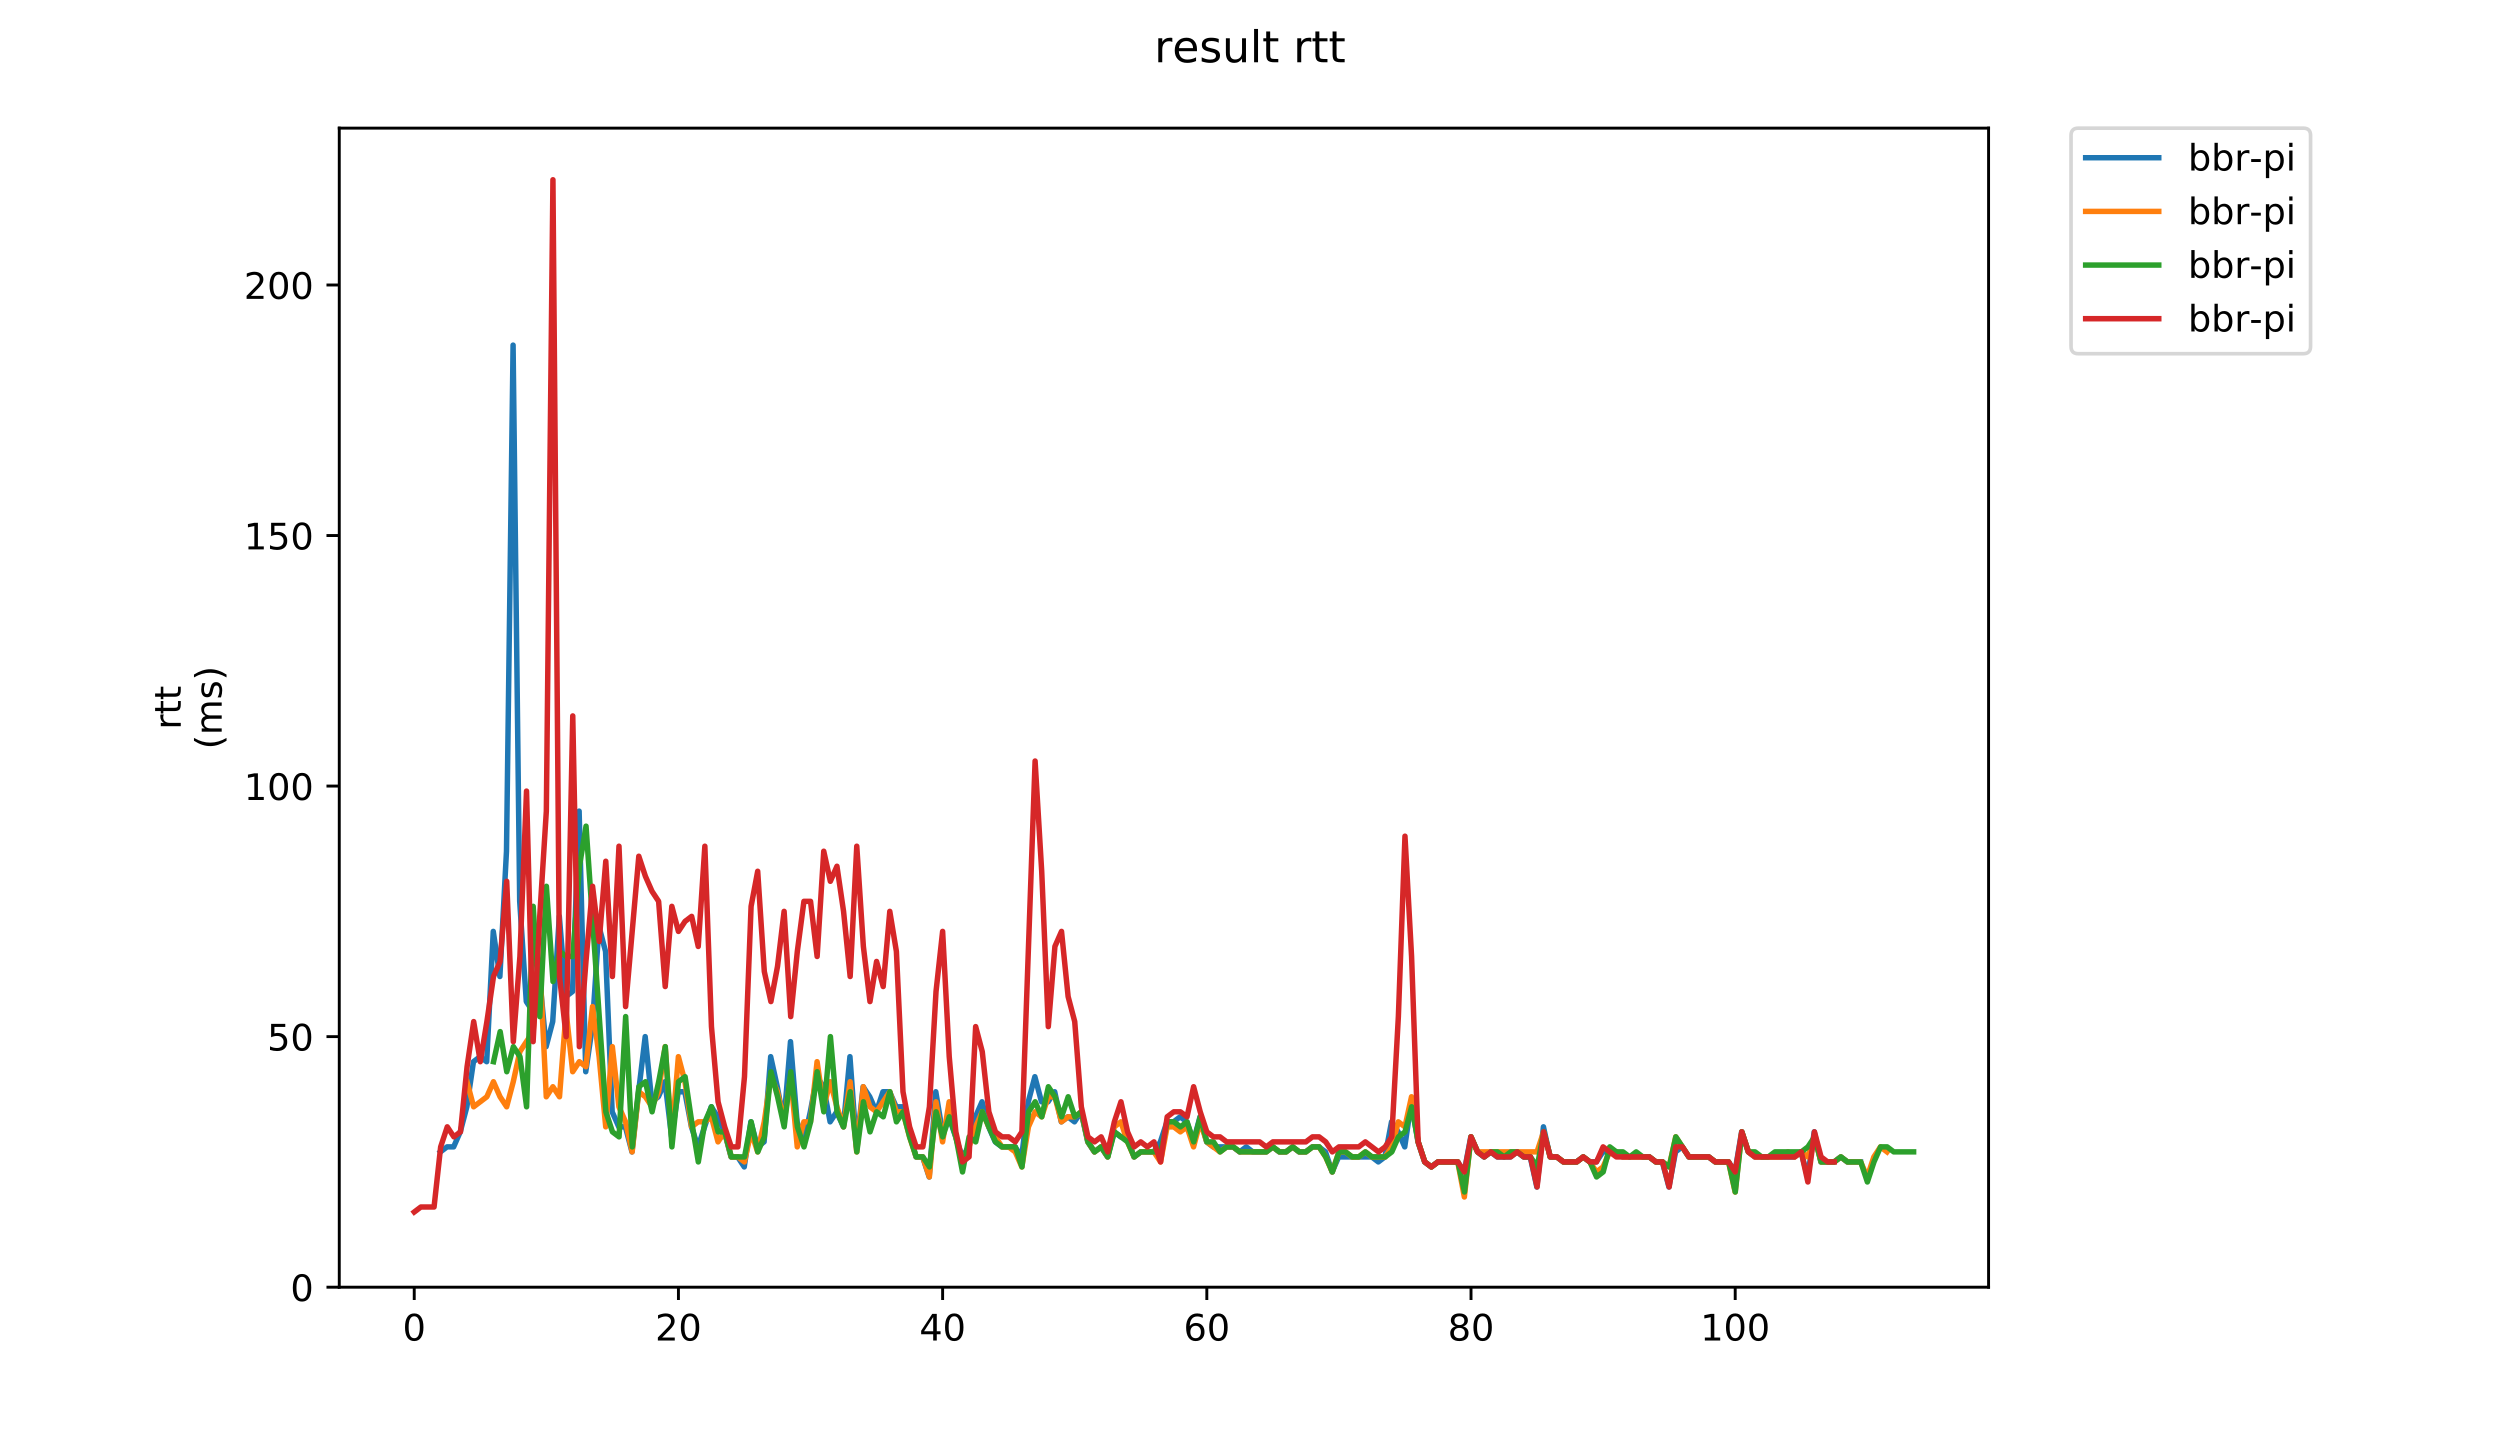 <?xml version="1.0" encoding="utf-8" standalone="no"?>
<!DOCTYPE svg PUBLIC "-//W3C//DTD SVG 1.1//EN"
  "http://www.w3.org/Graphics/SVG/1.1/DTD/svg11.dtd">
<!-- Created with matplotlib (https://matplotlib.org/) -->
<svg height="396pt" version="1.1" viewBox="0 0 684 396" width="684pt" xmlns="http://www.w3.org/2000/svg" xmlns:xlink="http://www.w3.org/1999/xlink">
 <defs>
  <style type="text/css">
*{stroke-linecap:butt;stroke-linejoin:round;}
  </style>
 </defs>
 <g id="figure_1">
  <g id="patch_1">
   <path d="M 0 396 
L 684 396 
L 684 0 
L 0 0 
z
" style="fill:#ffffff;"/>
  </g>
  <g id="axes_1">
   <g id="patch_2">
    <path d="M 92.824 352.174 
L 544.074 352.174 
L 544.074 35.062 
L 92.824 35.062 
z
" style="fill:#ffffff;"/>
   </g>
   <g id="matplotlib.axis_1">
    <g id="xtick_1">
     <g id="line2d_1">
      <defs>
       <path d="M 0 0 
L 0 3.5 
" id="mf0b72ea33f" style="stroke:#000000;stroke-width:0.8;"/>
      </defs>
      <g>
       <use style="stroke:#000000;stroke-width:0.8;" x="113.335" xlink:href="#mf0b72ea33f" y="352.174"/>
      </g>
     </g>
     <g id="text_1">
      <!-- 0 -->
      <defs>
       <path d="M 31.781 66.406 
Q 24.172 66.406 20.328 58.906 
Q 16.5 51.422 16.5 36.375 
Q 16.5 21.391 20.328 13.891 
Q 24.172 6.391 31.781 6.391 
Q 39.453 6.391 43.281 13.891 
Q 47.125 21.391 47.125 36.375 
Q 47.125 51.422 43.281 58.906 
Q 39.453 66.406 31.781 66.406 
z
M 31.781 74.219 
Q 44.047 74.219 50.516 64.516 
Q 56.984 54.828 56.984 36.375 
Q 56.984 17.969 50.516 8.266 
Q 44.047 -1.422 31.781 -1.422 
Q 19.531 -1.422 13.062 8.266 
Q 6.594 17.969 6.594 36.375 
Q 6.594 54.828 13.062 64.516 
Q 19.531 74.219 31.781 74.219 
z
" id="DejaVuSans-48"/>
      </defs>
      <g transform="translate(110.154 366.773)scale(0.1 -0.1)">
       <use xlink:href="#DejaVuSans-48"/>
      </g>
     </g>
    </g>
    <g id="xtick_2">
     <g id="line2d_2">
      <g>
       <use style="stroke:#000000;stroke-width:0.8;" x="185.619" xlink:href="#mf0b72ea33f" y="352.174"/>
      </g>
     </g>
     <g id="text_2">
      <!-- 20 -->
      <defs>
       <path d="M 19.188 8.297 
L 53.609 8.297 
L 53.609 0 
L 7.328 0 
L 7.328 8.297 
Q 12.938 14.109 22.625 23.891 
Q 32.328 33.688 34.812 36.531 
Q 39.547 41.844 41.422 45.531 
Q 43.312 49.219 43.312 52.781 
Q 43.312 58.594 39.234 62.25 
Q 35.156 65.922 28.609 65.922 
Q 23.969 65.922 18.812 64.312 
Q 13.672 62.703 7.812 59.422 
L 7.812 69.391 
Q 13.766 71.781 18.938 73 
Q 24.125 74.219 28.422 74.219 
Q 39.75 74.219 46.484 68.547 
Q 53.219 62.891 53.219 53.422 
Q 53.219 48.922 51.531 44.891 
Q 49.859 40.875 45.406 35.406 
Q 44.188 33.984 37.641 27.219 
Q 31.109 20.453 19.188 8.297 
z
" id="DejaVuSans-50"/>
      </defs>
      <g transform="translate(179.256 366.773)scale(0.1 -0.1)">
       <use xlink:href="#DejaVuSans-50"/>
       <use x="63.623" xlink:href="#DejaVuSans-48"/>
      </g>
     </g>
    </g>
    <g id="xtick_3">
     <g id="line2d_3">
      <g>
       <use style="stroke:#000000;stroke-width:0.8;" x="257.902" xlink:href="#mf0b72ea33f" y="352.174"/>
      </g>
     </g>
     <g id="text_3">
      <!-- 40 -->
      <defs>
       <path d="M 37.797 64.312 
L 12.891 25.391 
L 37.797 25.391 
z
M 35.203 72.906 
L 47.609 72.906 
L 47.609 25.391 
L 58.016 25.391 
L 58.016 17.188 
L 47.609 17.188 
L 47.609 0 
L 37.797 0 
L 37.797 17.188 
L 4.891 17.188 
L 4.891 26.703 
z
" id="DejaVuSans-52"/>
      </defs>
      <g transform="translate(251.54 366.773)scale(0.1 -0.1)">
       <use xlink:href="#DejaVuSans-52"/>
       <use x="63.623" xlink:href="#DejaVuSans-48"/>
      </g>
     </g>
    </g>
    <g id="xtick_4">
     <g id="line2d_4">
      <g>
       <use style="stroke:#000000;stroke-width:0.8;" x="330.186" xlink:href="#mf0b72ea33f" y="352.174"/>
      </g>
     </g>
     <g id="text_4">
      <!-- 60 -->
      <defs>
       <path d="M 33.016 40.375 
Q 26.375 40.375 22.484 35.828 
Q 18.609 31.297 18.609 23.391 
Q 18.609 15.531 22.484 10.953 
Q 26.375 6.391 33.016 6.391 
Q 39.656 6.391 43.531 10.953 
Q 47.406 15.531 47.406 23.391 
Q 47.406 31.297 43.531 35.828 
Q 39.656 40.375 33.016 40.375 
z
M 52.594 71.297 
L 52.594 62.312 
Q 48.875 64.062 45.094 64.984 
Q 41.312 65.922 37.594 65.922 
Q 27.828 65.922 22.672 59.328 
Q 17.531 52.734 16.797 39.406 
Q 19.672 43.656 24.016 45.922 
Q 28.375 48.188 33.594 48.188 
Q 44.578 48.188 50.953 41.516 
Q 57.328 34.859 57.328 23.391 
Q 57.328 12.156 50.688 5.359 
Q 44.047 -1.422 33.016 -1.422 
Q 20.359 -1.422 13.672 8.266 
Q 6.984 17.969 6.984 36.375 
Q 6.984 53.656 15.188 63.938 
Q 23.391 74.219 37.203 74.219 
Q 40.922 74.219 44.703 73.484 
Q 48.484 72.75 52.594 71.297 
z
" id="DejaVuSans-54"/>
      </defs>
      <g transform="translate(323.823 366.773)scale(0.1 -0.1)">
       <use xlink:href="#DejaVuSans-54"/>
       <use x="63.623" xlink:href="#DejaVuSans-48"/>
      </g>
     </g>
    </g>
    <g id="xtick_5">
     <g id="line2d_5">
      <g>
       <use style="stroke:#000000;stroke-width:0.8;" x="402.47" xlink:href="#mf0b72ea33f" y="352.174"/>
      </g>
     </g>
     <g id="text_5">
      <!-- 80 -->
      <defs>
       <path d="M 31.781 34.625 
Q 24.75 34.625 20.719 30.859 
Q 16.703 27.094 16.703 20.516 
Q 16.703 13.922 20.719 10.156 
Q 24.75 6.391 31.781 6.391 
Q 38.812 6.391 42.859 10.172 
Q 46.922 13.969 46.922 20.516 
Q 46.922 27.094 42.891 30.859 
Q 38.875 34.625 31.781 34.625 
z
M 21.922 38.812 
Q 15.578 40.375 12.031 44.719 
Q 8.5 49.078 8.5 55.328 
Q 8.5 64.062 14.719 69.141 
Q 20.953 74.219 31.781 74.219 
Q 42.672 74.219 48.875 69.141 
Q 55.078 64.062 55.078 55.328 
Q 55.078 49.078 51.531 44.719 
Q 48 40.375 41.703 38.812 
Q 48.828 37.156 52.797 32.312 
Q 56.781 27.484 56.781 20.516 
Q 56.781 9.906 50.312 4.234 
Q 43.844 -1.422 31.781 -1.422 
Q 19.734 -1.422 13.25 4.234 
Q 6.781 9.906 6.781 20.516 
Q 6.781 27.484 10.781 32.312 
Q 14.797 37.156 21.922 38.812 
z
M 18.312 54.391 
Q 18.312 48.734 21.844 45.562 
Q 25.391 42.391 31.781 42.391 
Q 38.141 42.391 41.719 45.562 
Q 45.312 48.734 45.312 54.391 
Q 45.312 60.062 41.719 63.234 
Q 38.141 66.406 31.781 66.406 
Q 25.391 66.406 21.844 63.234 
Q 18.312 60.062 18.312 54.391 
z
" id="DejaVuSans-56"/>
      </defs>
      <g transform="translate(396.107 366.773)scale(0.1 -0.1)">
       <use xlink:href="#DejaVuSans-56"/>
       <use x="63.623" xlink:href="#DejaVuSans-48"/>
      </g>
     </g>
    </g>
    <g id="xtick_6">
     <g id="line2d_6">
      <g>
       <use style="stroke:#000000;stroke-width:0.8;" x="474.753" xlink:href="#mf0b72ea33f" y="352.174"/>
      </g>
     </g>
     <g id="text_6">
      <!-- 100 -->
      <defs>
       <path d="M 12.406 8.297 
L 28.516 8.297 
L 28.516 63.922 
L 10.984 60.406 
L 10.984 69.391 
L 28.422 72.906 
L 38.281 72.906 
L 38.281 8.297 
L 54.391 8.297 
L 54.391 0 
L 12.406 0 
z
" id="DejaVuSans-49"/>
      </defs>
      <g transform="translate(465.209 366.773)scale(0.1 -0.1)">
       <use xlink:href="#DejaVuSans-49"/>
       <use x="63.623" xlink:href="#DejaVuSans-48"/>
       <use x="127.246" xlink:href="#DejaVuSans-48"/>
      </g>
     </g>
    </g>
   </g>
   <g id="matplotlib.axis_2">
    <g id="ytick_1">
     <g id="line2d_7">
      <defs>
       <path d="M 0 0 
L -3.5 0 
" id="m4ae6ad8cb4" style="stroke:#000000;stroke-width:0.8;"/>
      </defs>
      <g>
       <use style="stroke:#000000;stroke-width:0.8;" x="92.824" xlink:href="#m4ae6ad8cb4" y="352.174"/>
      </g>
     </g>
     <g id="text_7">
      <!-- 0 -->
      <g transform="translate(79.461 355.973)scale(0.1 -0.1)">
       <use xlink:href="#DejaVuSans-48"/>
      </g>
     </g>
    </g>
    <g id="ytick_2">
     <g id="line2d_8">
      <g>
       <use style="stroke:#000000;stroke-width:0.8;" x="92.824" xlink:href="#m4ae6ad8cb4" y="283.624"/>
      </g>
     </g>
     <g id="text_8">
      <!-- 50 -->
      <defs>
       <path d="M 10.797 72.906 
L 49.516 72.906 
L 49.516 64.594 
L 19.828 64.594 
L 19.828 46.734 
Q 21.969 47.469 24.109 47.828 
Q 26.266 48.188 28.422 48.188 
Q 40.625 48.188 47.75 41.5 
Q 54.891 34.812 54.891 23.391 
Q 54.891 11.625 47.562 5.094 
Q 40.234 -1.422 26.906 -1.422 
Q 22.312 -1.422 17.547 -0.641 
Q 12.797 0.141 7.719 1.703 
L 7.719 11.625 
Q 12.109 9.234 16.797 8.062 
Q 21.484 6.891 26.703 6.891 
Q 35.156 6.891 40.078 11.328 
Q 45.016 15.766 45.016 23.391 
Q 45.016 31 40.078 35.438 
Q 35.156 39.891 26.703 39.891 
Q 22.75 39.891 18.812 39.016 
Q 14.891 38.141 10.797 36.281 
z
" id="DejaVuSans-53"/>
      </defs>
      <g transform="translate(73.099 287.424)scale(0.1 -0.1)">
       <use xlink:href="#DejaVuSans-53"/>
       <use x="63.623" xlink:href="#DejaVuSans-48"/>
      </g>
     </g>
    </g>
    <g id="ytick_3">
     <g id="line2d_9">
      <g>
       <use style="stroke:#000000;stroke-width:0.8;" x="92.824" xlink:href="#m4ae6ad8cb4" y="215.074"/>
      </g>
     </g>
     <g id="text_9">
      <!-- 100 -->
      <g transform="translate(66.736 218.874)scale(0.1 -0.1)">
       <use xlink:href="#DejaVuSans-49"/>
       <use x="63.623" xlink:href="#DejaVuSans-48"/>
       <use x="127.246" xlink:href="#DejaVuSans-48"/>
      </g>
     </g>
    </g>
    <g id="ytick_4">
     <g id="line2d_10">
      <g>
       <use style="stroke:#000000;stroke-width:0.8;" x="92.824" xlink:href="#m4ae6ad8cb4" y="146.525"/>
      </g>
     </g>
     <g id="text_10">
      <!-- 150 -->
      <g transform="translate(66.736 150.324)scale(0.1 -0.1)">
       <use xlink:href="#DejaVuSans-49"/>
       <use x="63.623" xlink:href="#DejaVuSans-53"/>
       <use x="127.246" xlink:href="#DejaVuSans-48"/>
      </g>
     </g>
    </g>
    <g id="ytick_5">
     <g id="line2d_11">
      <g>
       <use style="stroke:#000000;stroke-width:0.8;" x="92.824" xlink:href="#m4ae6ad8cb4" y="77.975"/>
      </g>
     </g>
     <g id="text_11">
      <!-- 200 -->
      <g transform="translate(66.736 81.774)scale(0.1 -0.1)">
       <use xlink:href="#DejaVuSans-50"/>
       <use x="63.623" xlink:href="#DejaVuSans-48"/>
       <use x="127.246" xlink:href="#DejaVuSans-48"/>
      </g>
     </g>
    </g>
    <g id="text_12">
     <!-- rtt -->
     <defs>
      <path d="M 41.109 46.297 
Q 39.594 47.172 37.812 47.578 
Q 36.031 48 33.891 48 
Q 26.266 48 22.188 43.047 
Q 18.109 38.094 18.109 28.812 
L 18.109 0 
L 9.078 0 
L 9.078 54.688 
L 18.109 54.688 
L 18.109 46.188 
Q 20.953 51.172 25.484 53.578 
Q 30.031 56 36.531 56 
Q 37.453 56 38.578 55.875 
Q 39.703 55.766 41.062 55.516 
z
" id="DejaVuSans-114"/>
      <path d="M 18.312 70.219 
L 18.312 54.688 
L 36.812 54.688 
L 36.812 47.703 
L 18.312 47.703 
L 18.312 18.016 
Q 18.312 11.328 20.141 9.422 
Q 21.969 7.516 27.594 7.516 
L 36.812 7.516 
L 36.812 0 
L 27.594 0 
Q 17.188 0 13.234 3.875 
Q 9.281 7.766 9.281 18.016 
L 9.281 47.703 
L 2.688 47.703 
L 2.688 54.688 
L 9.281 54.688 
L 9.281 70.219 
z
" id="DejaVuSans-116"/>
     </defs>
     <g transform="translate(49.459 199.594)rotate(-90)scale(0.1 -0.1)">
      <use xlink:href="#DejaVuSans-114"/>
      <use x="41.113" xlink:href="#DejaVuSans-116"/>
      <use x="80.322" xlink:href="#DejaVuSans-116"/>
     </g>
     <!-- (ms) -->
     <defs>
      <path d="M 31 75.875 
Q 24.469 64.656 21.281 53.656 
Q 18.109 42.672 18.109 31.391 
Q 18.109 20.125 21.312 9.062 
Q 24.516 -2 31 -13.188 
L 23.188 -13.188 
Q 15.875 -1.703 12.234 9.375 
Q 8.594 20.453 8.594 31.391 
Q 8.594 42.281 12.203 53.312 
Q 15.828 64.359 23.188 75.875 
z
" id="DejaVuSans-40"/>
      <path d="M 52 44.188 
Q 55.375 50.25 60.062 53.125 
Q 64.75 56 71.094 56 
Q 79.641 56 84.281 50.016 
Q 88.922 44.047 88.922 33.016 
L 88.922 0 
L 79.891 0 
L 79.891 32.719 
Q 79.891 40.578 77.094 44.375 
Q 74.312 48.188 68.609 48.188 
Q 61.625 48.188 57.562 43.547 
Q 53.516 38.922 53.516 30.906 
L 53.516 0 
L 44.484 0 
L 44.484 32.719 
Q 44.484 40.625 41.703 44.406 
Q 38.922 48.188 33.109 48.188 
Q 26.219 48.188 22.156 43.531 
Q 18.109 38.875 18.109 30.906 
L 18.109 0 
L 9.078 0 
L 9.078 54.688 
L 18.109 54.688 
L 18.109 46.188 
Q 21.188 51.219 25.484 53.609 
Q 29.781 56 35.688 56 
Q 41.656 56 45.828 52.969 
Q 50 49.953 52 44.188 
z
" id="DejaVuSans-109"/>
      <path d="M 44.281 53.078 
L 44.281 44.578 
Q 40.484 46.531 36.375 47.5 
Q 32.281 48.484 27.875 48.484 
Q 21.188 48.484 17.844 46.438 
Q 14.5 44.391 14.5 40.281 
Q 14.5 37.156 16.891 35.375 
Q 19.281 33.594 26.516 31.984 
L 29.594 31.297 
Q 39.156 29.25 43.188 25.516 
Q 47.219 21.781 47.219 15.094 
Q 47.219 7.469 41.188 3.016 
Q 35.156 -1.422 24.609 -1.422 
Q 20.219 -1.422 15.453 -0.562 
Q 10.688 0.297 5.422 2 
L 5.422 11.281 
Q 10.406 8.688 15.234 7.391 
Q 20.062 6.109 24.812 6.109 
Q 31.156 6.109 34.562 8.281 
Q 37.984 10.453 37.984 14.406 
Q 37.984 18.062 35.516 20.016 
Q 33.062 21.969 24.703 23.781 
L 21.578 24.516 
Q 13.234 26.266 9.516 29.906 
Q 5.812 33.547 5.812 39.891 
Q 5.812 47.609 11.281 51.797 
Q 16.75 56 26.812 56 
Q 31.781 56 36.172 55.266 
Q 40.578 54.547 44.281 53.078 
z
" id="DejaVuSans-115"/>
      <path d="M 8.016 75.875 
L 15.828 75.875 
Q 23.141 64.359 26.781 53.312 
Q 30.422 42.281 30.422 31.391 
Q 30.422 20.453 26.781 9.375 
Q 23.141 -1.703 15.828 -13.188 
L 8.016 -13.188 
Q 14.5 -2 17.703 9.062 
Q 20.906 20.125 20.906 31.391 
Q 20.906 42.672 17.703 53.656 
Q 14.5 64.656 8.016 75.875 
z
" id="DejaVuSans-41"/>
     </defs>
     <g transform="translate(60.657 204.995)rotate(-90)scale(0.1 -0.1)">
      <use xlink:href="#DejaVuSans-40"/>
      <use x="39.014" xlink:href="#DejaVuSans-109"/>
      <use x="136.426" xlink:href="#DejaVuSans-115"/>
      <use x="188.525" xlink:href="#DejaVuSans-41"/>
     </g>
    </g>
   </g>
   <g id="line2d_12">
    <path clip-path="url(#pddb7a74928)" d="M 120.502 315.157 
L 122.309 313.786 
L 124.116 313.786 
L 125.923 309.673 
L 127.731 302.818 
L 129.538 290.479 
L 131.345 289.108 
L 133.152 290.479 
L 134.959 254.833 
L 136.766 267.172 
L 138.573 232.897 
L 140.38 94.427 
L 142.187 246.607 
L 143.994 274.027 
L 145.801 276.769 
L 147.609 267.172 
L 149.416 286.366 
L 151.223 279.511 
L 153.03 250.72 
L 154.837 272.656 
L 156.644 271.285 
L 158.451 221.929 
L 160.258 293.221 
L 162.065 280.882 
L 163.872 253.462 
L 165.679 260.317 
L 167.486 304.189 
L 169.294 308.302 
L 171.101 308.302 
L 172.908 315.157 
L 174.715 298.705 
L 176.522 283.624 
L 178.329 301.447 
L 180.136 300.076 
L 181.943 295.963 
L 183.75 311.044 
L 185.557 298.705 
L 187.364 298.705 
L 189.172 308.302 
L 190.979 313.786 
L 194.593 302.818 
L 196.4 305.56 
L 198.207 309.673 
L 200.014 316.528 
L 201.821 316.528 
L 203.628 319.27 
L 205.435 306.931 
L 207.242 313.786 
L 209.05 312.415 
L 210.857 289.108 
L 212.664 297.334 
L 214.471 306.931 
L 216.278 284.995 
L 218.085 306.931 
L 219.892 312.415 
L 221.699 304.189 
L 223.506 294.592 
L 225.313 297.334 
L 227.12 306.931 
L 228.928 304.189 
L 230.735 308.302 
L 232.542 289.108 
L 234.349 313.786 
L 236.156 297.334 
L 237.963 300.076 
L 239.77 304.189 
L 241.577 298.705 
L 243.384 298.705 
L 245.191 302.818 
L 246.998 302.818 
L 250.613 316.528 
L 252.42 316.528 
L 254.227 322.012 
L 256.034 298.705 
L 257.841 309.673 
L 259.648 305.56 
L 263.262 316.528 
L 265.069 313.786 
L 266.876 305.56 
L 268.683 301.447 
L 270.491 308.302 
L 272.298 312.415 
L 274.105 313.786 
L 277.719 313.786 
L 279.526 316.528 
L 281.333 301.447 
L 283.14 294.592 
L 284.947 301.447 
L 286.754 301.447 
L 288.561 298.705 
L 290.369 306.931 
L 292.176 305.56 
L 293.983 306.931 
L 295.79 304.189 
L 297.597 312.415 
L 299.404 315.157 
L 301.211 313.786 
L 303.018 316.528 
L 304.825 309.673 
L 306.632 311.044 
L 308.439 311.044 
L 310.247 316.528 
L 312.054 315.157 
L 315.668 315.157 
L 317.475 312.415 
L 319.282 306.931 
L 321.089 306.931 
L 322.896 305.56 
L 324.703 306.931 
L 326.51 312.415 
L 328.317 305.56 
L 330.125 312.415 
L 331.932 313.786 
L 337.353 313.786 
L 339.16 315.157 
L 340.967 313.786 
L 342.774 315.157 
L 346.388 315.157 
L 348.195 313.786 
L 350.002 315.157 
L 351.81 315.157 
L 353.617 313.786 
L 355.424 315.157 
L 357.231 315.157 
L 359.038 313.786 
L 360.845 313.786 
L 362.652 315.157 
L 364.459 320.641 
L 366.266 316.528 
L 375.302 316.528 
L 377.109 317.899 
L 378.916 316.528 
L 380.723 306.931 
L 382.53 309.673 
L 384.337 313.786 
L 386.144 301.447 
L 387.951 312.415 
L 389.758 317.899 
L 391.566 319.27 
L 393.373 317.899 
L 398.794 317.899 
L 400.601 320.641 
L 402.408 311.044 
L 404.215 315.157 
L 406.022 316.528 
L 407.829 315.157 
L 409.636 316.528 
L 413.251 316.528 
L 415.058 315.157 
L 416.865 316.528 
L 418.672 316.528 
L 420.479 324.754 
L 422.286 308.302 
L 424.093 316.528 
L 425.9 316.528 
L 427.707 317.899 
L 431.321 317.899 
L 433.129 316.528 
L 434.936 317.899 
L 436.743 317.899 
L 438.55 315.157 
L 442.164 315.157 
L 443.971 316.528 
L 451.199 316.528 
L 453.007 317.899 
L 454.814 317.899 
L 456.621 324.754 
L 458.428 315.157 
L 460.235 313.786 
L 462.042 316.528 
L 467.463 316.528 
L 469.27 317.899 
L 472.885 317.899 
L 474.692 320.641 
L 476.499 309.673 
L 478.306 315.157 
L 480.113 316.528 
L 490.955 316.528 
L 492.763 315.157 
L 494.57 322.012 
L 496.377 309.673 
L 498.184 317.899 
L 501.798 317.899 
L 503.605 316.528 
L 505.412 317.899 
L 509.026 317.899 
L 509.026 317.899 
" style="fill:none;stroke:#1f77b4;stroke-linecap:square;stroke-width:1.5;"/>
   </g>
   <g id="line2d_13">
    <path clip-path="url(#pddb7a74928)" d="M 127.778 295.963 
L 129.585 302.818 
L 133.199 300.076 
L 135.006 295.963 
L 136.813 300.076 
L 138.62 302.818 
L 140.427 295.963 
L 142.234 287.737 
L 145.848 282.253 
L 147.656 263.059 
L 149.463 300.076 
L 151.27 297.334 
L 153.077 300.076 
L 154.884 276.769 
L 156.691 293.221 
L 158.498 290.479 
L 160.305 291.85 
L 162.112 275.398 
L 163.919 289.108 
L 165.726 308.302 
L 167.533 286.366 
L 169.341 302.818 
L 171.148 306.931 
L 172.955 315.157 
L 174.762 298.705 
L 176.569 300.076 
L 178.376 302.818 
L 180.183 298.705 
L 181.99 286.366 
L 183.797 311.044 
L 185.604 289.108 
L 187.411 295.963 
L 189.219 308.302 
L 191.026 306.931 
L 192.833 306.931 
L 194.64 305.56 
L 196.447 312.415 
L 198.254 309.673 
L 200.061 316.528 
L 201.868 316.528 
L 203.675 317.899 
L 205.482 309.673 
L 207.289 315.157 
L 209.097 306.931 
L 210.904 294.592 
L 212.711 298.705 
L 214.518 306.931 
L 216.325 294.592 
L 218.132 313.786 
L 219.939 306.931 
L 221.746 306.931 
L 223.553 290.479 
L 225.36 302.818 
L 227.167 295.963 
L 228.975 302.818 
L 230.782 308.302 
L 232.589 295.963 
L 234.396 315.157 
L 236.203 297.334 
L 238.01 302.818 
L 239.817 304.189 
L 243.431 298.705 
L 245.238 304.189 
L 247.045 304.189 
L 248.852 311.044 
L 250.66 316.528 
L 252.467 316.528 
L 254.274 322.012 
L 256.081 301.447 
L 257.888 312.415 
L 259.695 301.447 
L 261.502 311.044 
L 263.309 317.899 
L 265.116 313.786 
L 266.923 308.302 
L 268.73 304.189 
L 270.538 308.302 
L 274.152 313.786 
L 275.959 313.786 
L 277.766 315.157 
L 279.573 319.27 
L 281.38 308.302 
L 283.187 304.189 
L 284.994 305.56 
L 286.801 300.076 
L 288.608 300.076 
L 290.416 306.931 
L 292.223 305.56 
L 294.03 305.56 
L 295.837 304.189 
L 297.644 312.415 
L 299.451 315.157 
L 301.258 313.786 
L 303.065 316.528 
L 304.872 308.302 
L 306.679 306.931 
L 308.486 312.415 
L 310.294 316.528 
L 312.101 315.157 
L 315.715 315.157 
L 317.522 317.899 
L 319.329 308.302 
L 321.136 308.302 
L 322.943 309.673 
L 324.75 308.302 
L 326.557 313.786 
L 328.364 306.931 
L 330.171 312.415 
L 333.786 315.157 
L 335.593 313.786 
L 337.4 313.786 
L 339.207 315.157 
L 346.435 315.157 
L 348.242 313.786 
L 350.049 315.157 
L 351.857 315.157 
L 353.664 313.786 
L 355.471 315.157 
L 357.278 315.157 
L 359.085 313.786 
L 360.892 313.786 
L 362.699 316.528 
L 364.506 320.641 
L 366.313 315.157 
L 368.12 315.157 
L 369.927 316.528 
L 371.735 316.528 
L 373.542 315.157 
L 375.349 316.528 
L 378.963 316.528 
L 380.77 313.786 
L 382.577 306.931 
L 384.384 308.302 
L 386.191 300.076 
L 387.998 312.415 
L 389.805 317.899 
L 391.613 319.27 
L 393.42 317.899 
L 398.841 317.899 
L 400.648 327.496 
L 402.455 311.044 
L 404.262 315.157 
L 420.526 315.157 
L 422.333 309.673 
L 424.14 316.528 
L 425.947 316.528 
L 427.754 317.899 
L 431.368 317.899 
L 433.176 316.528 
L 434.983 317.899 
L 436.79 320.641 
L 438.597 319.27 
L 440.404 315.157 
L 442.211 315.157 
L 444.018 316.528 
L 451.246 316.528 
L 453.054 317.899 
L 454.861 317.899 
L 456.668 319.27 
L 458.475 311.044 
L 462.089 316.528 
L 467.51 316.528 
L 469.317 317.899 
L 472.932 317.899 
L 474.739 326.125 
L 476.546 309.673 
L 478.353 315.157 
L 480.16 316.528 
L 487.388 316.528 
L 489.195 315.157 
L 491.002 316.528 
L 492.81 315.157 
L 494.617 316.528 
L 496.424 311.044 
L 498.231 317.899 
L 501.845 317.899 
L 503.652 316.528 
L 505.459 317.899 
L 509.073 317.899 
L 510.88 322.012 
L 512.687 316.528 
L 514.495 313.786 
L 516.302 315.157 
L 516.302 315.157 
" style="fill:none;stroke:#ff7f0e;stroke-linecap:square;stroke-width:1.5;"/>
   </g>
   <g id="line2d_14">
    <path clip-path="url(#pddb7a74928)" d="M 135.038 290.479 
L 136.845 282.253 
L 138.653 293.221 
L 140.46 286.366 
L 142.267 289.108 
L 144.074 302.818 
L 145.881 247.978 
L 147.688 278.14 
L 149.495 242.494 
L 151.302 268.543 
L 153.109 260.317 
L 154.916 261.688 
L 156.723 261.688 
L 158.531 237.01 
L 160.338 226.042 
L 165.759 304.189 
L 167.566 309.673 
L 169.373 311.044 
L 171.18 278.14 
L 172.987 313.786 
L 174.794 297.334 
L 176.601 295.963 
L 178.409 304.189 
L 180.216 295.963 
L 182.023 286.366 
L 183.83 313.786 
L 185.637 295.963 
L 187.444 294.592 
L 189.251 306.931 
L 191.058 317.899 
L 192.865 306.931 
L 194.672 302.818 
L 196.479 309.673 
L 198.287 309.673 
L 200.094 316.528 
L 203.708 316.528 
L 205.515 306.931 
L 207.322 315.157 
L 209.129 311.044 
L 210.936 293.221 
L 212.743 300.076 
L 214.55 308.302 
L 216.357 293.221 
L 218.165 308.302 
L 219.972 313.786 
L 221.779 306.931 
L 223.586 293.221 
L 225.393 304.189 
L 227.2 283.624 
L 229.007 304.189 
L 230.814 308.302 
L 232.621 298.705 
L 234.428 315.157 
L 236.235 301.447 
L 238.042 309.673 
L 239.85 304.189 
L 241.657 305.56 
L 243.464 298.705 
L 245.271 306.931 
L 247.078 304.189 
L 248.885 311.044 
L 250.692 316.528 
L 252.499 316.528 
L 254.306 319.27 
L 256.113 304.189 
L 257.92 311.044 
L 259.728 305.56 
L 261.535 311.044 
L 263.342 320.641 
L 265.149 311.044 
L 266.956 312.415 
L 268.763 304.189 
L 272.377 312.415 
L 274.184 313.786 
L 277.798 313.786 
L 279.606 319.27 
L 281.413 304.189 
L 283.22 301.447 
L 285.027 305.56 
L 286.834 297.334 
L 288.641 300.076 
L 290.448 305.56 
L 292.255 300.076 
L 294.062 305.56 
L 295.869 304.189 
L 297.676 312.415 
L 299.484 315.157 
L 301.291 313.786 
L 303.098 316.528 
L 304.905 309.673 
L 308.519 312.415 
L 310.326 316.528 
L 312.133 315.157 
L 317.554 315.157 
L 319.361 306.931 
L 321.169 306.931 
L 322.976 308.302 
L 324.783 306.931 
L 326.59 312.415 
L 328.397 305.56 
L 330.204 312.415 
L 332.011 312.415 
L 333.818 315.157 
L 335.625 313.786 
L 337.432 313.786 
L 339.239 315.157 
L 346.468 315.157 
L 348.275 313.786 
L 350.082 315.157 
L 351.889 315.157 
L 353.696 313.786 
L 355.503 315.157 
L 357.31 315.157 
L 359.117 313.786 
L 360.925 313.786 
L 362.732 316.528 
L 364.539 320.641 
L 366.346 315.157 
L 368.153 315.157 
L 369.96 316.528 
L 371.767 316.528 
L 373.574 315.157 
L 375.381 316.528 
L 378.995 316.528 
L 380.803 315.157 
L 382.61 311.044 
L 384.417 309.673 
L 386.224 302.818 
L 388.031 312.415 
L 389.838 317.899 
L 391.645 319.27 
L 393.452 317.899 
L 398.873 317.899 
L 400.68 326.125 
L 402.488 311.044 
L 404.295 315.157 
L 406.102 316.528 
L 407.909 315.157 
L 409.716 315.157 
L 411.523 316.528 
L 413.33 315.157 
L 415.137 315.157 
L 416.944 316.528 
L 418.751 316.528 
L 420.558 319.27 
L 422.366 309.673 
L 424.173 316.528 
L 425.98 316.528 
L 427.787 317.899 
L 431.401 317.899 
L 433.208 316.528 
L 435.015 317.899 
L 436.822 322.012 
L 438.629 320.641 
L 440.436 313.786 
L 442.244 315.157 
L 444.051 315.157 
L 445.858 316.528 
L 447.665 315.157 
L 449.472 316.528 
L 451.279 316.528 
L 453.086 317.899 
L 454.893 317.899 
L 456.7 319.27 
L 458.507 311.044 
L 462.122 316.528 
L 467.543 316.528 
L 469.35 317.899 
L 472.964 317.899 
L 474.771 326.125 
L 476.578 309.673 
L 478.385 315.157 
L 480.192 315.157 
L 481.999 316.528 
L 483.807 316.528 
L 485.614 315.157 
L 492.842 315.157 
L 494.649 313.786 
L 496.456 311.044 
L 498.263 317.899 
L 501.877 317.899 
L 503.685 316.528 
L 505.492 317.899 
L 509.106 317.899 
L 510.913 323.383 
L 512.72 317.899 
L 514.527 313.786 
L 516.334 313.786 
L 518.141 315.157 
L 523.563 315.157 
L 523.563 315.157 
" style="fill:none;stroke:#2ca02c;stroke-linecap:square;stroke-width:1.5;"/>
   </g>
   <g id="line2d_15">
    <path clip-path="url(#pddb7a74928)" d="M 113.335 331.609 
L 115.142 330.238 
L 118.757 330.238 
L 120.564 313.786 
L 122.371 308.302 
L 124.178 311.044 
L 125.985 309.673 
L 127.792 291.85 
L 129.599 279.511 
L 131.406 290.479 
L 133.213 279.511 
L 135.02 267.172 
L 136.827 263.059 
L 138.635 241.123 
L 140.442 284.995 
L 142.249 261.688 
L 144.056 216.445 
L 145.863 284.995 
L 147.67 250.72 
L 149.477 221.929 
L 151.284 49.184 
L 153.091 267.172 
L 154.898 283.624 
L 156.705 195.88 
L 158.512 286.366 
L 160.32 263.059 
L 162.127 242.494 
L 163.934 257.575 
L 165.741 235.639 
L 167.548 267.172 
L 169.355 231.526 
L 171.162 275.398 
L 174.776 234.268 
L 176.583 239.752 
L 178.39 243.865 
L 180.198 246.607 
L 182.005 269.914 
L 183.812 247.978 
L 185.619 254.833 
L 187.426 252.091 
L 189.233 250.72 
L 191.04 258.946 
L 192.847 231.526 
L 194.654 280.882 
L 196.461 301.447 
L 198.268 308.302 
L 200.076 313.786 
L 201.883 313.786 
L 203.69 294.592 
L 205.497 247.978 
L 207.304 238.381 
L 209.111 265.801 
L 210.918 274.027 
L 212.725 264.43 
L 214.532 249.349 
L 216.339 278.14 
L 218.146 260.317 
L 219.954 246.607 
L 221.761 246.607 
L 223.568 261.688 
L 225.375 232.897 
L 227.182 241.123 
L 228.989 237.01 
L 230.796 249.349 
L 232.603 267.172 
L 234.41 231.526 
L 236.217 258.946 
L 238.024 274.027 
L 239.832 263.059 
L 241.639 269.914 
L 243.446 249.349 
L 245.253 260.317 
L 247.06 298.705 
L 248.867 308.302 
L 250.674 313.786 
L 252.481 313.786 
L 254.288 302.818 
L 256.095 271.285 
L 257.902 254.833 
L 259.709 289.108 
L 261.517 309.673 
L 263.324 317.899 
L 265.131 316.528 
L 266.938 280.882 
L 268.745 287.737 
L 270.552 304.189 
L 272.359 309.673 
L 274.166 311.044 
L 275.973 311.044 
L 277.78 312.415 
L 279.587 309.673 
L 283.202 208.219 
L 285.009 238.381 
L 286.816 280.882 
L 288.623 258.946 
L 290.43 254.833 
L 292.237 272.656 
L 294.044 279.511 
L 295.851 302.818 
L 297.658 311.044 
L 299.465 312.415 
L 301.273 311.044 
L 303.08 315.157 
L 304.887 306.931 
L 306.694 301.447 
L 308.501 309.673 
L 310.308 313.786 
L 312.115 312.415 
L 313.922 313.786 
L 315.729 312.415 
L 317.536 317.899 
L 319.343 305.56 
L 321.151 304.189 
L 322.958 304.189 
L 324.765 305.56 
L 326.572 297.334 
L 328.379 304.189 
L 330.186 309.673 
L 331.993 311.044 
L 333.8 311.044 
L 335.607 312.415 
L 344.643 312.415 
L 346.45 313.786 
L 348.257 312.415 
L 357.292 312.415 
L 359.099 311.044 
L 360.906 311.044 
L 362.714 312.415 
L 364.521 315.157 
L 366.328 313.786 
L 371.749 313.786 
L 373.556 312.415 
L 377.17 315.157 
L 378.977 313.786 
L 380.784 311.044 
L 382.592 278.14 
L 384.399 228.784 
L 386.206 261.688 
L 388.013 312.415 
L 389.82 317.899 
L 391.627 319.27 
L 393.434 317.899 
L 398.855 317.899 
L 400.662 320.641 
L 402.47 311.044 
L 404.277 315.157 
L 406.084 316.528 
L 407.891 315.157 
L 409.698 316.528 
L 413.312 316.528 
L 415.119 315.157 
L 416.926 316.528 
L 418.733 316.528 
L 420.54 324.754 
L 422.347 309.673 
L 424.155 316.528 
L 425.962 316.528 
L 427.769 317.899 
L 431.383 317.899 
L 433.19 316.528 
L 434.997 317.899 
L 436.804 317.899 
L 438.611 313.786 
L 442.225 316.528 
L 451.261 316.528 
L 453.068 317.899 
L 454.875 317.899 
L 456.682 324.754 
L 458.489 313.786 
L 460.296 313.786 
L 462.103 316.528 
L 467.525 316.528 
L 469.332 317.899 
L 472.946 317.899 
L 474.753 320.641 
L 476.56 309.673 
L 478.367 315.157 
L 480.174 316.528 
L 491.017 316.528 
L 492.824 315.157 
L 494.631 323.383 
L 496.438 309.673 
L 498.245 316.528 
L 500.052 317.899 
L 501.859 317.899 
L 501.859 317.899 
" style="fill:none;stroke:#d62728;stroke-linecap:square;stroke-width:1.5;"/>
   </g>
   <g id="patch_3">
    <path d="M 92.824 352.174 
L 92.824 35.062 
" style="fill:none;stroke:#000000;stroke-linecap:square;stroke-linejoin:miter;stroke-width:0.8;"/>
   </g>
   <g id="patch_4">
    <path d="M 544.074 352.174 
L 544.074 35.062 
" style="fill:none;stroke:#000000;stroke-linecap:square;stroke-linejoin:miter;stroke-width:0.8;"/>
   </g>
   <g id="patch_5">
    <path d="M 92.824 352.174 
L 544.074 352.174 
" style="fill:none;stroke:#000000;stroke-linecap:square;stroke-linejoin:miter;stroke-width:0.8;"/>
   </g>
   <g id="patch_6">
    <path d="M 92.824 35.062 
L 544.074 35.062 
" style="fill:none;stroke:#000000;stroke-linecap:square;stroke-linejoin:miter;stroke-width:0.8;"/>
   </g>
   <g id="legend_1">
    <g id="patch_7">
     <path d="M 568.636 96.775 
L 630.169 96.775 
Q 632.169 96.775 632.169 94.775 
L 632.169 37.062 
Q 632.169 35.062 630.169 35.062 
L 568.636 35.062 
Q 566.636 35.062 566.636 37.062 
L 566.636 94.775 
Q 566.636 96.775 568.636 96.775 
z
" style="fill:#ffffff;opacity:0.8;stroke:#cccccc;stroke-linejoin:miter;"/>
    </g>
    <g id="line2d_16">
     <path d="M 570.636 43.161 
L 590.636 43.161 
" style="fill:none;stroke:#1f77b4;stroke-linecap:square;stroke-width:1.5;"/>
    </g>
    <g id="line2d_17"/>
    <g id="text_13">
     <!-- bbr-pi -->
     <defs>
      <path d="M 48.688 27.297 
Q 48.688 37.203 44.609 42.844 
Q 40.531 48.484 33.406 48.484 
Q 26.266 48.484 22.188 42.844 
Q 18.109 37.203 18.109 27.297 
Q 18.109 17.391 22.188 11.75 
Q 26.266 6.109 33.406 6.109 
Q 40.531 6.109 44.609 11.75 
Q 48.688 17.391 48.688 27.297 
z
M 18.109 46.391 
Q 20.953 51.266 25.266 53.625 
Q 29.594 56 35.594 56 
Q 45.562 56 51.781 48.094 
Q 58.016 40.188 58.016 27.297 
Q 58.016 14.406 51.781 6.484 
Q 45.562 -1.422 35.594 -1.422 
Q 29.594 -1.422 25.266 0.953 
Q 20.953 3.328 18.109 8.203 
L 18.109 0 
L 9.078 0 
L 9.078 75.984 
L 18.109 75.984 
z
" id="DejaVuSans-98"/>
      <path d="M 4.891 31.391 
L 31.203 31.391 
L 31.203 23.391 
L 4.891 23.391 
z
" id="DejaVuSans-45"/>
      <path d="M 18.109 8.203 
L 18.109 -20.797 
L 9.078 -20.797 
L 9.078 54.688 
L 18.109 54.688 
L 18.109 46.391 
Q 20.953 51.266 25.266 53.625 
Q 29.594 56 35.594 56 
Q 45.562 56 51.781 48.094 
Q 58.016 40.188 58.016 27.297 
Q 58.016 14.406 51.781 6.484 
Q 45.562 -1.422 35.594 -1.422 
Q 29.594 -1.422 25.266 0.953 
Q 20.953 3.328 18.109 8.203 
z
M 48.688 27.297 
Q 48.688 37.203 44.609 42.844 
Q 40.531 48.484 33.406 48.484 
Q 26.266 48.484 22.188 42.844 
Q 18.109 37.203 18.109 27.297 
Q 18.109 17.391 22.188 11.75 
Q 26.266 6.109 33.406 6.109 
Q 40.531 6.109 44.609 11.75 
Q 48.688 17.391 48.688 27.297 
z
" id="DejaVuSans-112"/>
      <path d="M 9.422 54.688 
L 18.406 54.688 
L 18.406 0 
L 9.422 0 
z
M 9.422 75.984 
L 18.406 75.984 
L 18.406 64.594 
L 9.422 64.594 
z
" id="DejaVuSans-105"/>
     </defs>
     <g transform="translate(598.636 46.661)scale(0.1 -0.1)">
      <use xlink:href="#DejaVuSans-98"/>
      <use x="63.477" xlink:href="#DejaVuSans-98"/>
      <use x="126.953" xlink:href="#DejaVuSans-114"/>
      <use x="167.973" xlink:href="#DejaVuSans-45"/>
      <use x="204.057" xlink:href="#DejaVuSans-112"/>
      <use x="267.533" xlink:href="#DejaVuSans-105"/>
     </g>
    </g>
    <g id="line2d_18">
     <path d="M 570.636 57.839 
L 590.636 57.839 
" style="fill:none;stroke:#ff7f0e;stroke-linecap:square;stroke-width:1.5;"/>
    </g>
    <g id="line2d_19"/>
    <g id="text_14">
     <!-- bbr-pi -->
     <g transform="translate(598.636 61.339)scale(0.1 -0.1)">
      <use xlink:href="#DejaVuSans-98"/>
      <use x="63.477" xlink:href="#DejaVuSans-98"/>
      <use x="126.953" xlink:href="#DejaVuSans-114"/>
      <use x="167.973" xlink:href="#DejaVuSans-45"/>
      <use x="204.057" xlink:href="#DejaVuSans-112"/>
      <use x="267.533" xlink:href="#DejaVuSans-105"/>
     </g>
    </g>
    <g id="line2d_20">
     <path d="M 570.636 72.517 
L 590.636 72.517 
" style="fill:none;stroke:#2ca02c;stroke-linecap:square;stroke-width:1.5;"/>
    </g>
    <g id="line2d_21"/>
    <g id="text_15">
     <!-- bbr-pi -->
     <g transform="translate(598.636 76.017)scale(0.1 -0.1)">
      <use xlink:href="#DejaVuSans-98"/>
      <use x="63.477" xlink:href="#DejaVuSans-98"/>
      <use x="126.953" xlink:href="#DejaVuSans-114"/>
      <use x="167.973" xlink:href="#DejaVuSans-45"/>
      <use x="204.057" xlink:href="#DejaVuSans-112"/>
      <use x="267.533" xlink:href="#DejaVuSans-105"/>
     </g>
    </g>
    <g id="line2d_22">
     <path d="M 570.636 87.195 
L 590.636 87.195 
" style="fill:none;stroke:#d62728;stroke-linecap:square;stroke-width:1.5;"/>
    </g>
    <g id="line2d_23"/>
    <g id="text_16">
     <!-- bbr-pi -->
     <g transform="translate(598.636 90.695)scale(0.1 -0.1)">
      <use xlink:href="#DejaVuSans-98"/>
      <use x="63.477" xlink:href="#DejaVuSans-98"/>
      <use x="126.953" xlink:href="#DejaVuSans-114"/>
      <use x="167.973" xlink:href="#DejaVuSans-45"/>
      <use x="204.057" xlink:href="#DejaVuSans-112"/>
      <use x="267.533" xlink:href="#DejaVuSans-105"/>
     </g>
    </g>
   </g>
  </g>
  <g id="text_17">
   <!-- result rtt -->
   <defs>
    <path d="M 56.203 29.594 
L 56.203 25.203 
L 14.891 25.203 
Q 15.484 15.922 20.484 11.062 
Q 25.484 6.203 34.422 6.203 
Q 39.594 6.203 44.453 7.469 
Q 49.312 8.734 54.109 11.281 
L 54.109 2.781 
Q 49.266 0.734 44.188 -0.344 
Q 39.109 -1.422 33.891 -1.422 
Q 20.797 -1.422 13.156 6.188 
Q 5.516 13.812 5.516 26.812 
Q 5.516 40.234 12.766 48.109 
Q 20.016 56 32.328 56 
Q 43.359 56 49.781 48.891 
Q 56.203 41.797 56.203 29.594 
z
M 47.219 32.234 
Q 47.125 39.594 43.094 43.984 
Q 39.062 48.391 32.422 48.391 
Q 24.906 48.391 20.391 44.141 
Q 15.875 39.891 15.188 32.172 
z
" id="DejaVuSans-101"/>
    <path d="M 8.5 21.578 
L 8.5 54.688 
L 17.484 54.688 
L 17.484 21.922 
Q 17.484 14.156 20.5 10.266 
Q 23.531 6.391 29.594 6.391 
Q 36.859 6.391 41.078 11.031 
Q 45.312 15.672 45.312 23.688 
L 45.312 54.688 
L 54.297 54.688 
L 54.297 0 
L 45.312 0 
L 45.312 8.406 
Q 42.047 3.422 37.719 1 
Q 33.406 -1.422 27.688 -1.422 
Q 18.266 -1.422 13.375 4.438 
Q 8.5 10.297 8.5 21.578 
z
M 31.109 56 
z
" id="DejaVuSans-117"/>
    <path d="M 9.422 75.984 
L 18.406 75.984 
L 18.406 0 
L 9.422 0 
z
" id="DejaVuSans-108"/>
    <path id="DejaVuSans-32"/>
   </defs>
   <g transform="translate(315.818 17.038)scale(0.12 -0.12)">
    <use xlink:href="#DejaVuSans-114"/>
    <use x="41.082" xlink:href="#DejaVuSans-101"/>
    <use x="102.605" xlink:href="#DejaVuSans-115"/>
    <use x="154.705" xlink:href="#DejaVuSans-117"/>
    <use x="218.084" xlink:href="#DejaVuSans-108"/>
    <use x="245.867" xlink:href="#DejaVuSans-116"/>
    <use x="285.076" xlink:href="#DejaVuSans-32"/>
    <use x="316.863" xlink:href="#DejaVuSans-114"/>
    <use x="357.977" xlink:href="#DejaVuSans-116"/>
    <use x="397.186" xlink:href="#DejaVuSans-116"/>
   </g>
  </g>
 </g>
 <defs>
  <clipPath id="pddb7a74928">
   <rect height="317.112" width="451.25" x="92.824" y="35.062"/>
  </clipPath>
 </defs>
</svg>
